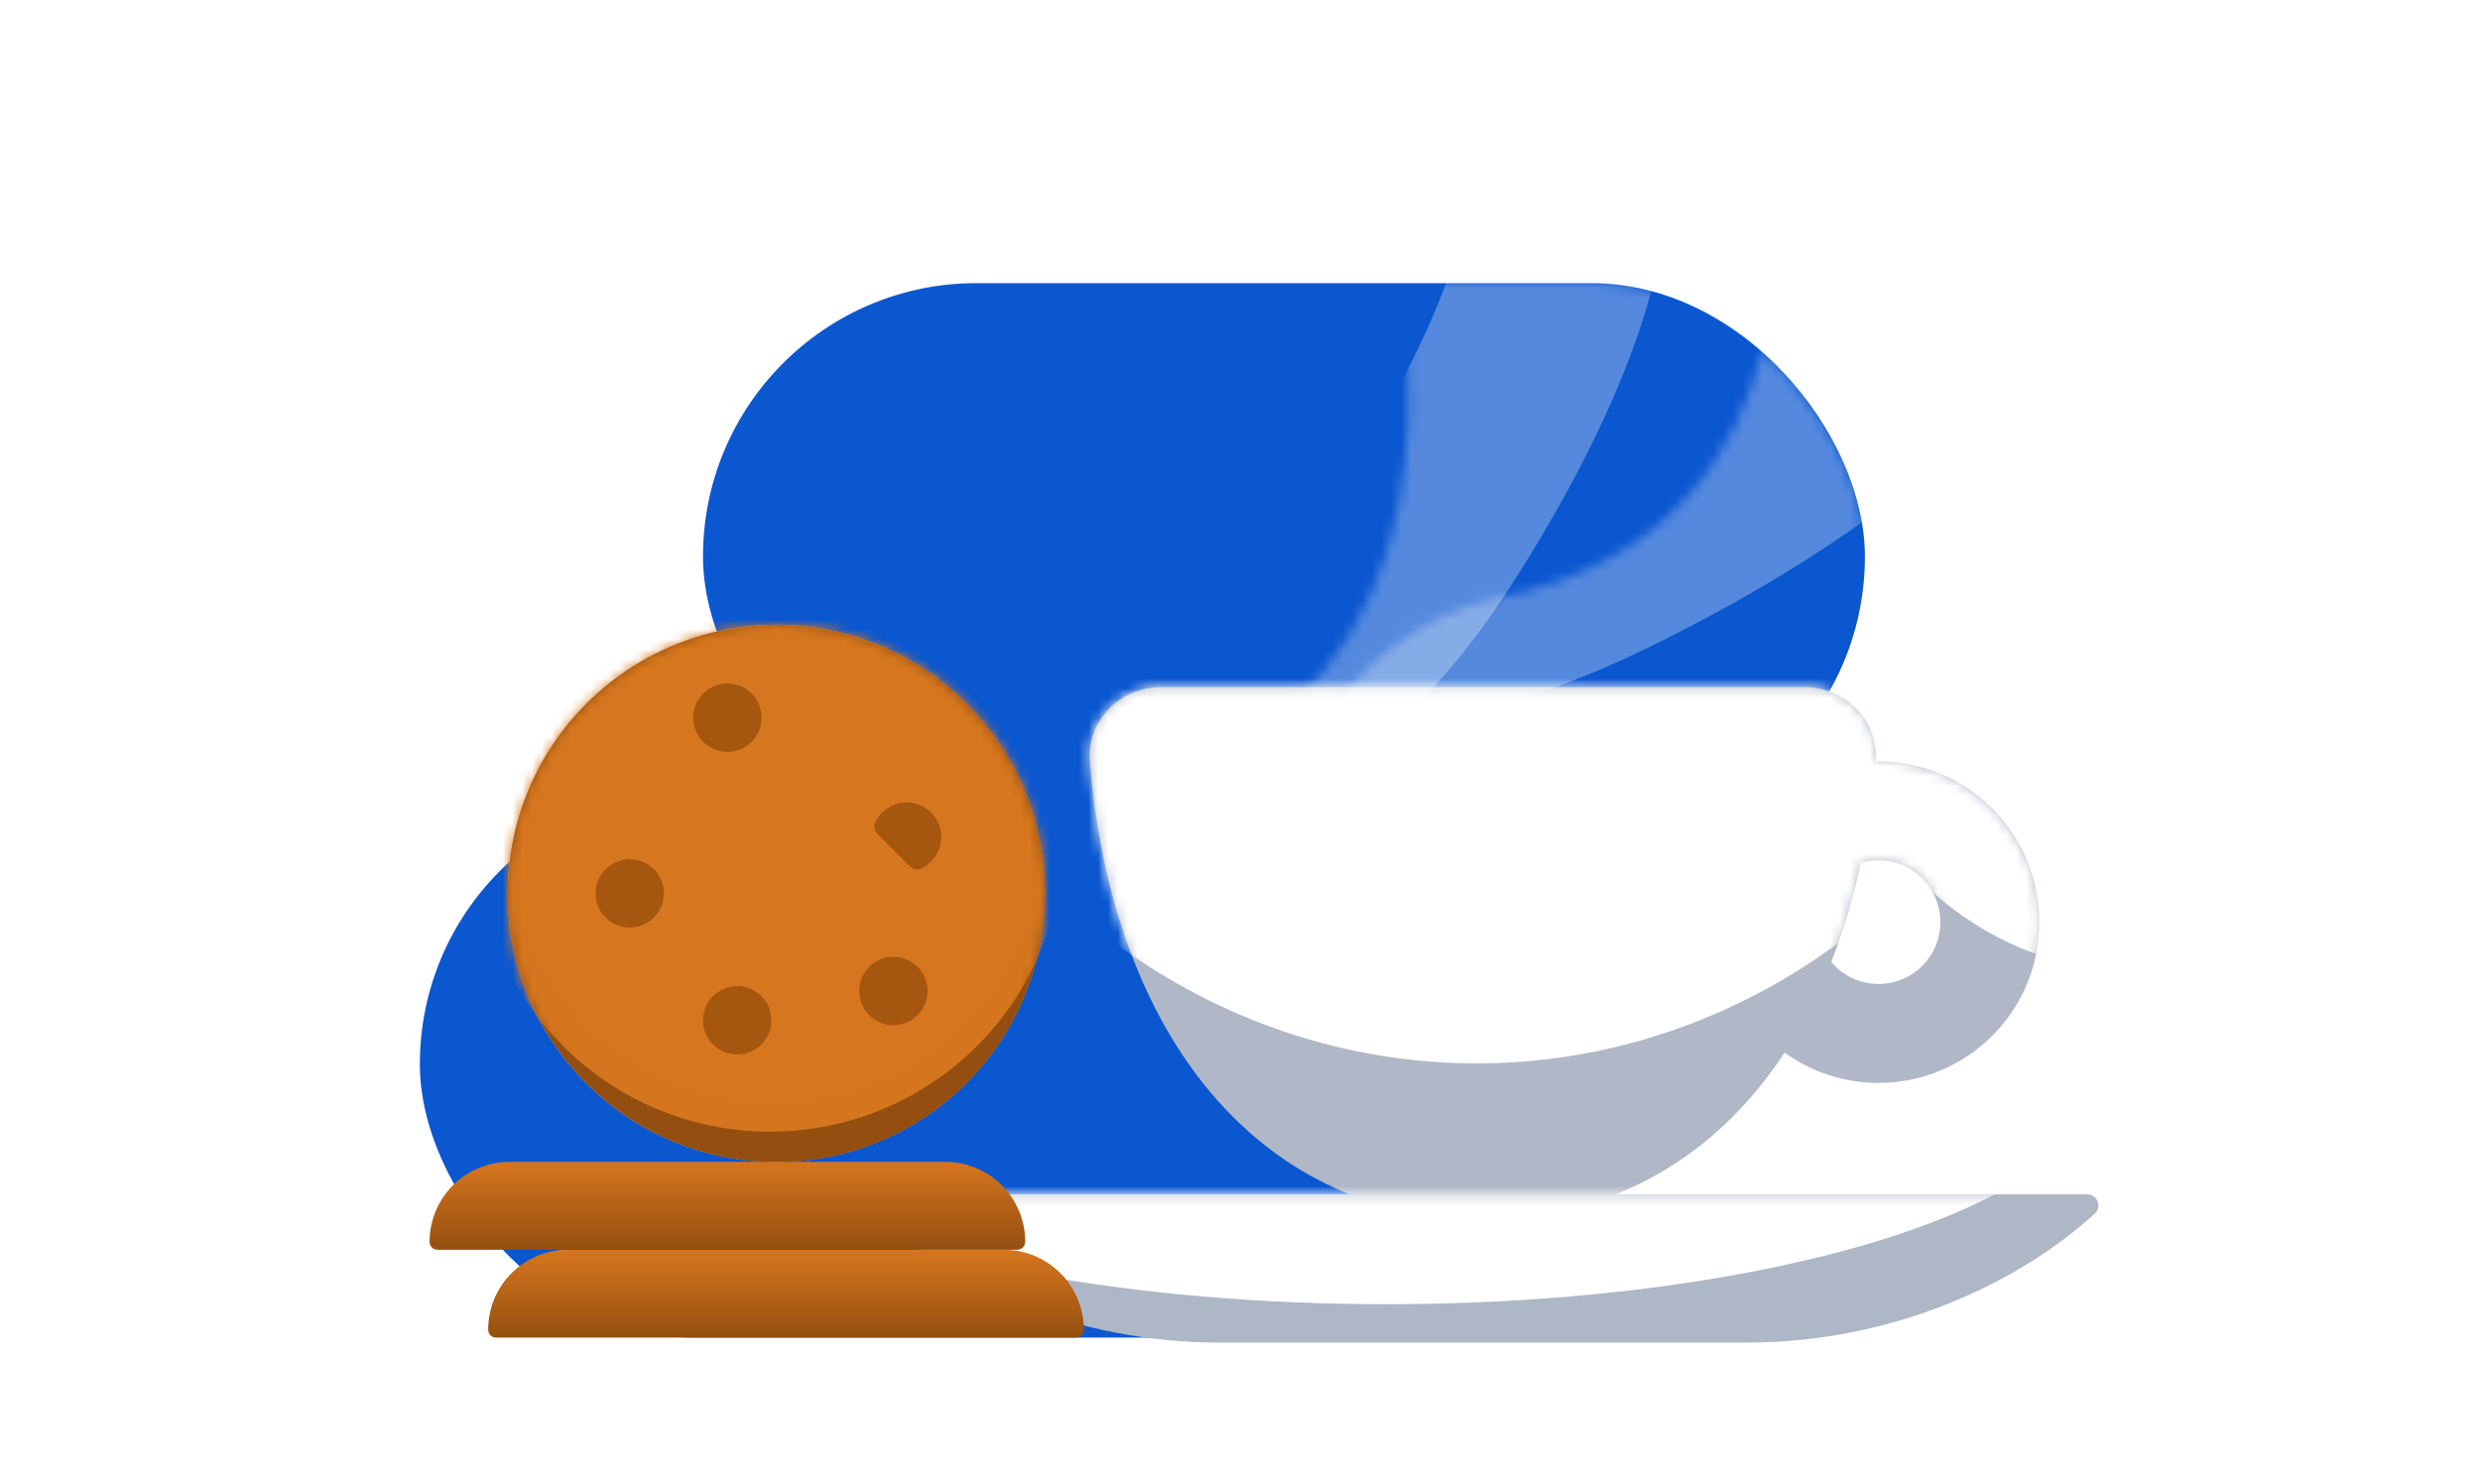 <svg xmlns="http://www.w3.org/2000/svg" width="254" height="152" fill="none" viewBox="0 0 254 152"><rect width="119" height="56" x="43" y="81" fill="#0B57D0" rx="28"/><rect width="119" height="56" x="72" y="29" fill="#0B57D0" rx="28"/><circle cx="79.5" cy="91.5" r="27.5" fill="#fff"/><circle cx="79.514" cy="91.514" r="27.514" fill="#944F10"/><mask id="a" width="56" height="56" x="52" y="64" maskUnits="userSpaceOnUse" style="mask-type:alpha"><circle cx="79.514" cy="91.514" r="27.514" fill="#D38238"/></mask><g mask="url(#a)"><g filter="url(#b)"><circle cx="78.863" cy="85.904" r="30" fill="#D5761E"/></g><circle cx="79.363" cy="85.404" r="27.5" fill="#D5761E" fill-opacity=".8"/></g><circle cx="74.5" cy="73.5" r="3.5" fill="#A5560F"/><circle cx="64.5" cy="91.5" r="3.5" fill="#A5560F"/><circle cx="75.5" cy="104.5" r="3.5" fill="#A5560F"/><circle cx="91.5" cy="101.5" r="3.5" fill="#A5560F"/><path fill="#A5560F" fill-rule="evenodd" d="M93.138 88.696c.307.306.755.45 1.151.275a3.539 3.539 0 1 0-4.666-4.667c-.175.396-.031.845.275 1.151l3.24 3.24Z" clip-rule="evenodd"/><path fill="#B0B8C7" fill-rule="evenodd" d="M111.633 77.98c2.313 28.647 17.835 46.866 40.233 46.866 13.06 0 23.781-6.194 30.91-17.037a16.391 16.391 0 0 0 9.624 3.103c9.094 0 16.466-7.372 16.466-16.466 0-9.095-7.372-16.467-16.466-16.467l-.3.003v-.002c.338-4.184-3.103-7.6-7.3-7.6h-65.867c-4.197 0-7.638 3.416-7.3 7.6Zm75.919 20.542c1.244-3.146 2.263-6.536 3.04-10.148a6.333 6.333 0 1 1-3.04 10.148Z" clip-rule="evenodd"/><path fill="#AEB7C6" d="M124.95 137.512c-17.37 0-30.03-7.888-35.764-13.224-.793-.738-.243-1.976.84-1.976h123.68c1.083 0 1.634 1.238.841 1.976-5.733 5.336-18.394 13.224-35.764 13.224H124.95Z"/><mask id="c" width="98" height="55" x="111" y="70" maskUnits="userSpaceOnUse" style="mask-type:alpha"><path fill="#1F2E47" fill-rule="evenodd" d="M111.633 77.98c2.313 28.647 17.835 46.866 40.233 46.866 13.06 0 23.781-6.194 30.91-17.037a16.391 16.391 0 0 0 9.624 3.103c9.094 0 16.466-7.372 16.466-16.466 0-9.095-7.372-16.467-16.466-16.467l-.3.003v-.002c.338-4.184-3.103-7.6-7.3-7.6h-65.867c-4.197 0-7.638 3.416-7.3 7.6Zm75.919 20.542c1.244-3.146 2.263-6.536 3.04-10.148a6.333 6.333 0 1 1-3.04 10.148Z" clip-rule="evenodd"/></mask><g mask="url(#c)"><g filter="url(#d)"><ellipse cx="151.233" cy="39.246" fill="#fff" rx="65.233" ry="69.667"/></g><g filter="url(#e)"><ellipse cx="218.933" cy="64.046" fill="#fff" rx="32.933" ry="35.467"/></g></g><mask id="g" width="127" height="16" x="88" y="122" maskUnits="userSpaceOnUse" style="mask-type:alpha"><path fill="#0B57D0" d="M124.95 137.512c-17.37 0-30.03-7.888-35.764-13.224-.793-.738-.243-1.976.84-1.976h123.68c1.083 0 1.634 1.238.841 1.976-5.733 5.336-18.394 13.224-35.764 13.224H124.95Z"/></mask><g filter="url(#f)" mask="url(#g)"><ellipse cx="142" cy="110.079" fill="#fff" rx="73" ry="23.5"/></g><mask id="h" width="119" height="56" x="72" y="29" maskUnits="userSpaceOnUse" style="mask-type:alpha"><rect width="119" height="56" x="72" y="29" fill="#0B57D0" rx="28"/></mask><g mask="url(#h)"><g opacity=".3"><mask id="j" width="77" height="86" x="119" y="15" maskUnits="userSpaceOnUse" style="mask-type:alpha"><path fill="#000" d="M140.5 60.58c-6.8 15.2-17.167 16-21.5 14.5l29.5 25.499 47-78-55-7c2.833 8.667 6.8 29.8 0 45Z"/></mask><g filter="url(#i)" mask="url(#j)"><path stroke="#fff" stroke-width="20.267" d="M122 73.58c3.72.397 13.768-2.854 24.204-19.038 10.436-16.185 13.542-27.386 13.79-30.964"/></g></g><g opacity=".3"><mask id="l" width="101" height="90" x="131" y="15" maskUnits="userSpaceOnUse" style="mask-type:alpha"><path fill="#000" d="M154 61.08c-18.761 3.862-23 23.499-23 23.499l7.725 19.45 92.805-48.588-49.88-39.744S188 54.079 154 61.079Z"/></mask><g filter="url(#k)" mask="url(#l)"><path stroke="#fff" stroke-width="20.267" d="M128.809 61.655c3.419 2.613 15.238 5.422 35.167-4.251 19.929-9.673 29.674-18.828 32.056-22.196"/></g></g></g><path fill="url(#m)" d="M111 136.182a8.182 8.182 0 0 0-8.182-8.182H58.182A8.182 8.182 0 0 0 50 136.182c0 .452.366.818.818.818h59.364a.818.818 0 0 0 .818-.818Z"/><path fill="url(#n)" d="M105 127.182A8.182 8.182 0 0 0 96.818 119H52.182A8.182 8.182 0 0 0 44 127.182c0 .452.366.818.818.818h59.364a.818.818 0 0 0 .818-.818Z"/><defs><filter id="b" width="71.8" height="71.8" x="42.963" y="50.004" color-interpolation-filters="sRGB" filterUnits="userSpaceOnUse"><feFlood flood-opacity="0" result="BackgroundImageFix"/><feBlend in="SourceGraphic" in2="BackgroundImageFix" result="shape"/><feGaussianBlur result="effect1_foregroundBlur_1550_10268" stdDeviation="2.95"/></filter><filter id="d" width="163.147" height="172.013" x="69.66" y="-46.761" color-interpolation-filters="sRGB" filterUnits="userSpaceOnUse"><feFlood flood-opacity="0" result="BackgroundImageFix"/><feBlend in="SourceGraphic" in2="BackgroundImageFix" result="shape"/><feGaussianBlur result="effect1_foregroundBlur_1550_10268" stdDeviation="8.17"/></filter><filter id="e" width="98.547" height="103.613" x="169.66" y="12.239" color-interpolation-filters="sRGB" filterUnits="userSpaceOnUse"><feFlood flood-opacity="0" result="BackgroundImageFix"/><feBlend in="SourceGraphic" in2="BackgroundImageFix" result="shape"/><feGaussianBlur result="effect1_foregroundBlur_1550_10268" stdDeviation="8.17"/></filter><filter id="f" width="170.827" height="71.827" x="56.587" y="74.166" color-interpolation-filters="sRGB" filterUnits="userSpaceOnUse"><feFlood flood-opacity="0" result="BackgroundImageFix"/><feBlend in="SourceGraphic" in2="BackgroundImageFix" result="shape"/><feGaussianBlur result="effect1_foregroundBlur_1550_10268" stdDeviation="6.207"/></filter><filter id="i" width="65.646" height="77.334" x="112.69" y="14.644" color-interpolation-filters="sRGB" filterUnits="userSpaceOnUse"><feFlood flood-opacity="0" result="BackgroundImageFix"/><feBlend in="SourceGraphic" in2="BackgroundImageFix" result="shape"/><feGaussianBlur result="effect1_foregroundBlur_1550_10268" stdDeviation="4.117"/></filter><filter id="k" width="98.118" height="61.395" x="114.422" y="21.124" color-interpolation-filters="sRGB" filterUnits="userSpaceOnUse"><feFlood flood-opacity="0" result="BackgroundImageFix"/><feBlend in="SourceGraphic" in2="BackgroundImageFix" result="shape"/><feGaussianBlur result="effect1_foregroundBlur_1550_10268" stdDeviation="4.117"/></filter><linearGradient id="m" x1="80.5" x2="80.5" y1="128" y2="137" gradientUnits="userSpaceOnUse"><stop stop-color="#D6761E"/><stop offset="1" stop-color="#944F10"/></linearGradient><linearGradient id="n" x1="74.5" x2="74.5" y1="119" y2="128" gradientUnits="userSpaceOnUse"><stop stop-color="#D6761E"/><stop offset="1" stop-color="#944F10"/></linearGradient></defs></svg>